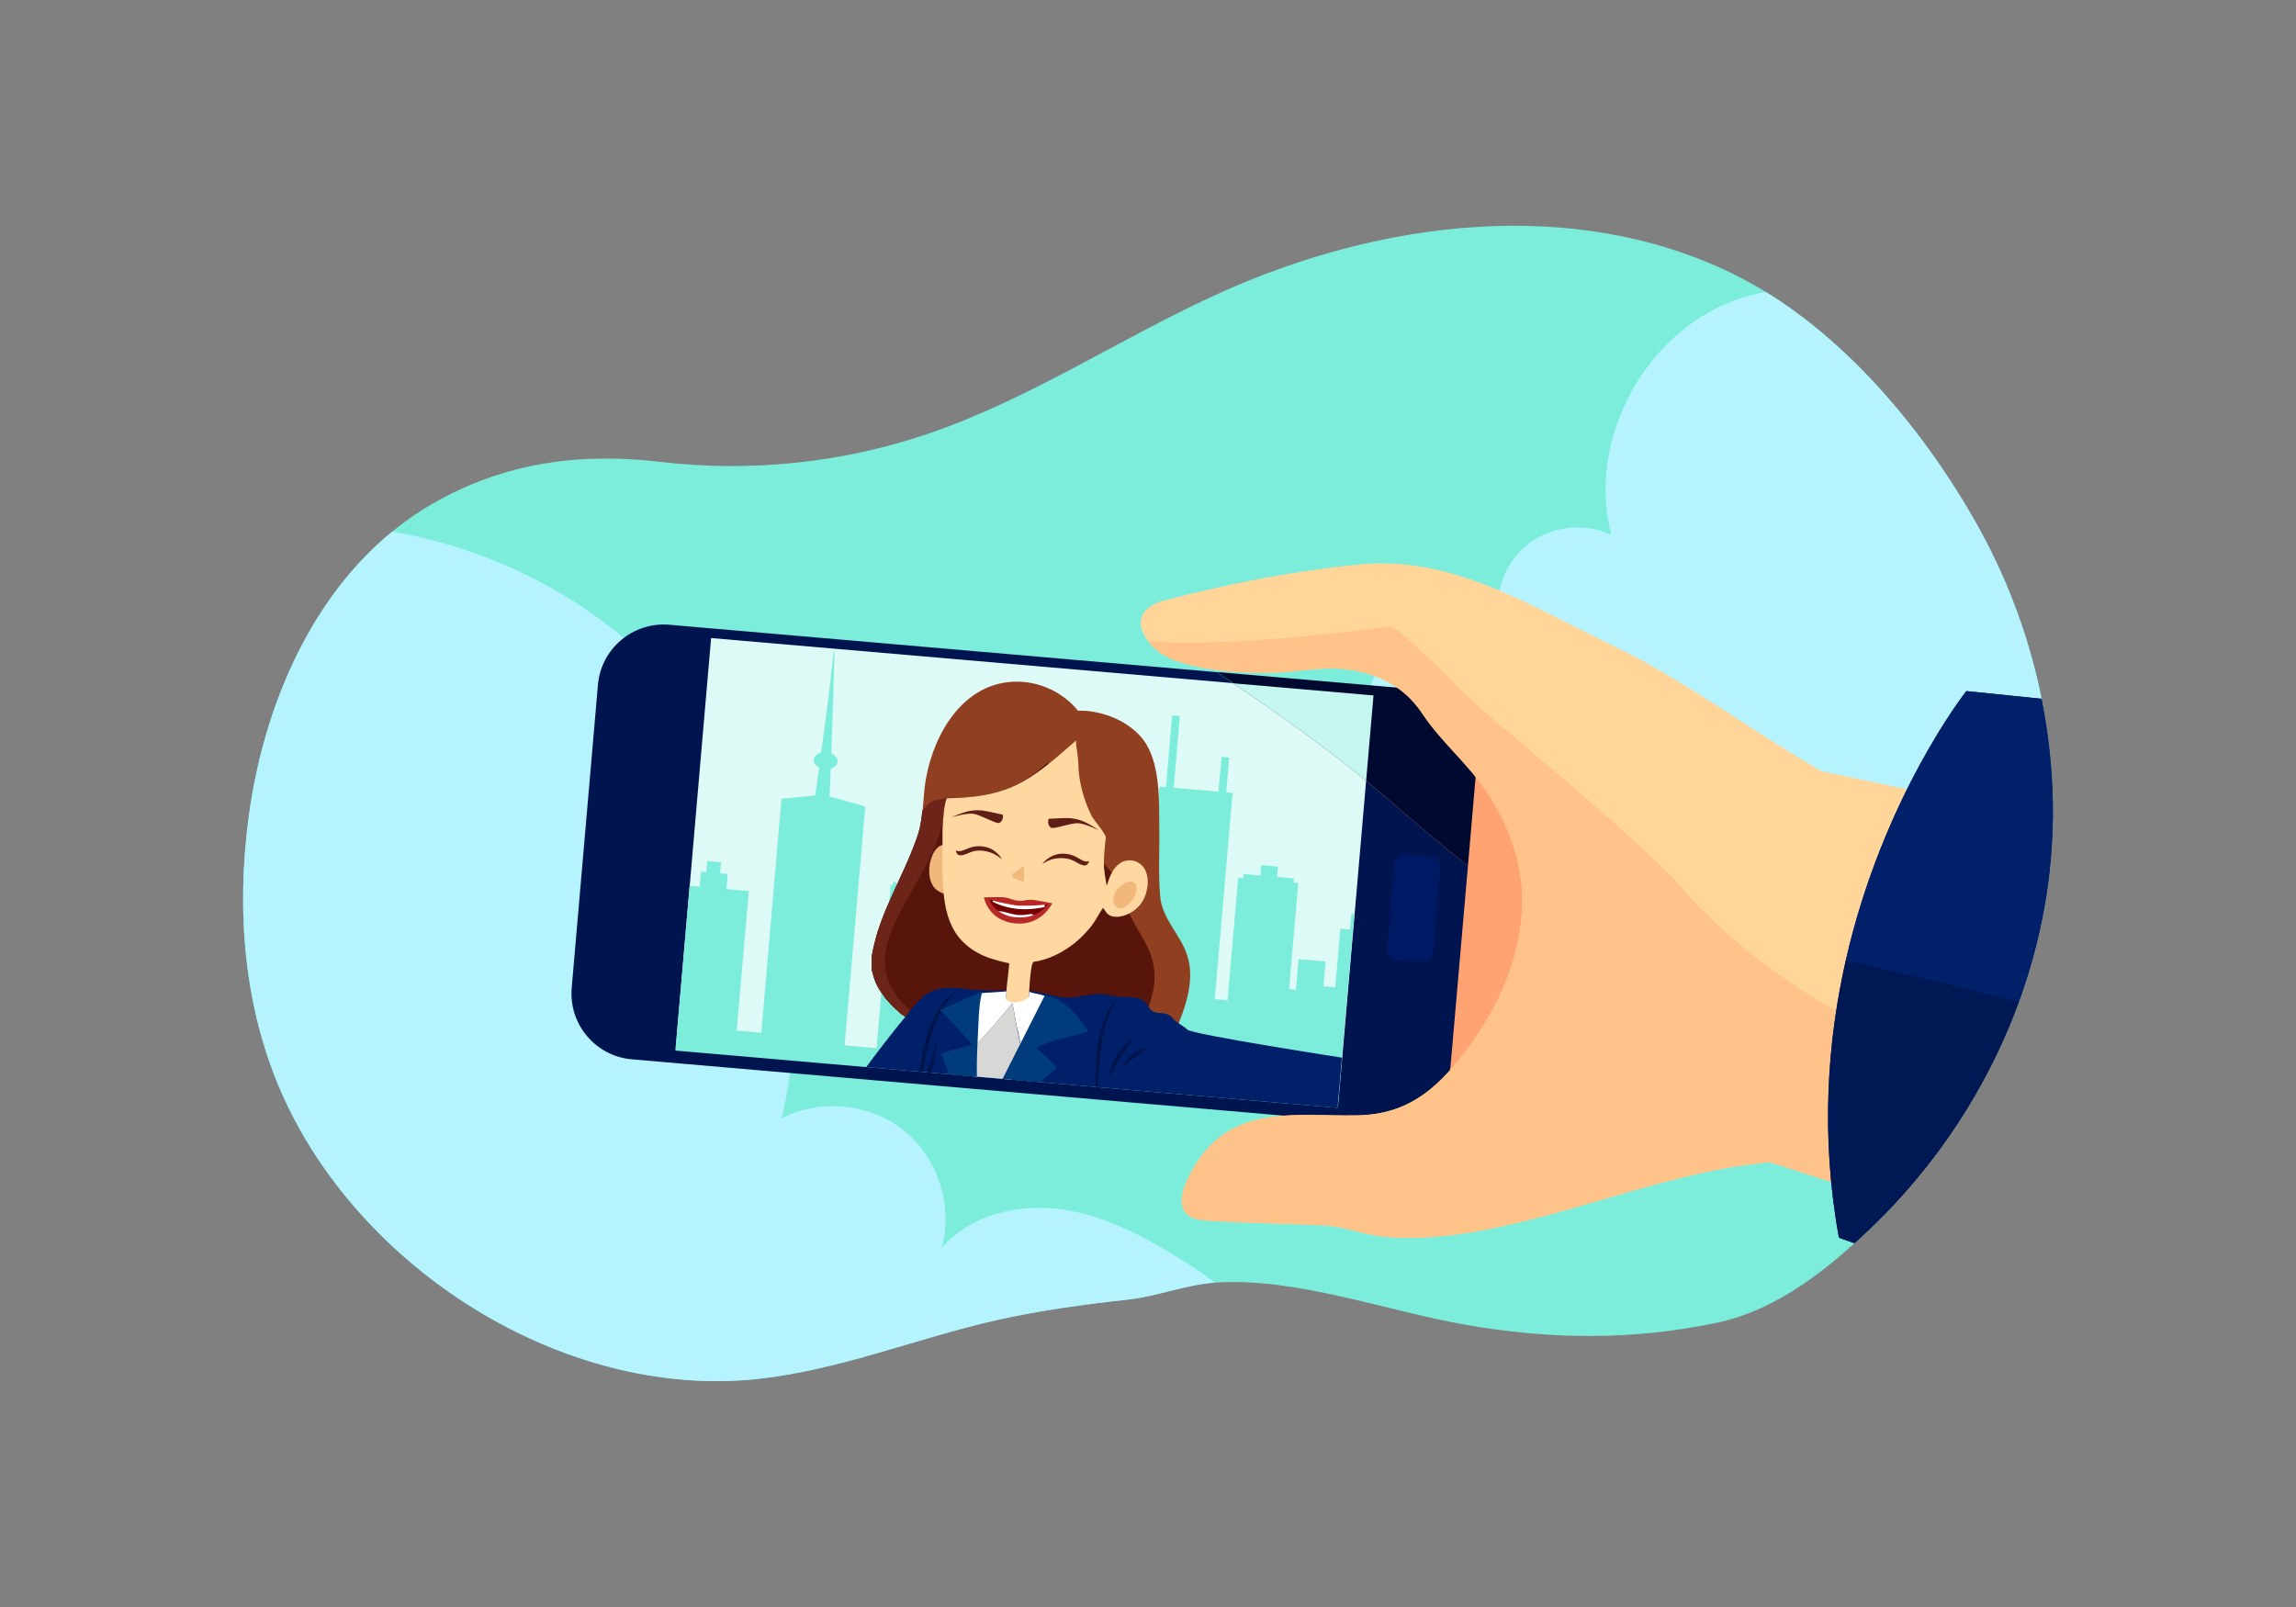 <?xml version="1.0" encoding="utf-8"?>
<!-- Generator: Adobe Illustrator 19.1.0, SVG Export Plug-In . SVG Version: 6.00 Build 0)  -->
<svg version="1.1" id="Layer_1" xmlns="http://www.w3.org/2000/svg" xmlns:xlink="http://www.w3.org/1999/xlink" x="0px" y="0px"
	 width="1400px" height="980px" viewBox="0 0 1400 980" enable-background="new 0 0 1400 980" xml:space="preserve">
<rect x="0" y="0" width="1400" height="980" fill="#808080" stroke="none"/>
<g>
	<path fill-rule="evenodd" clip-rule="evenodd" fill="#7CECDB" d="M893.8,807.9c-48.5-8.4-103.6-29.1-153-25.7
		c-17.8,1.2-34.9,8.3-52.8,10.3c-27.1,3-53.9,6.6-80.6,12.6c-48.7,11.1-95.6,30.4-145.2,35.8c-118.7,12.8-244-67.4-291-175.6
		c-22.6-52-27.1-110.6-19.6-166.8c10.1-75.9,45.8-153.1,112.1-191.3c43.7-25.2,89.9-31.3,138.3-25.6c55.4,6.6,112.3,0.7,165.1-17.5
		c62.2-21.4,117.5-58.8,177.5-85.8c98-44.1,215.2-58.6,311.7-11.5c62.2,30.3,113.9,91.1,148,151c36.6,64.2,53.6,139.9,45.5,213.5
		c-8.9,81-47.8,157.8-106,214.6c-27.7,27-59.4,53-97.6,60.9c-51.2,10.6-99.8,10.1-151.4,1.3C894.5,808.1,894.2,808,893.8,807.9z"/>
	<g>
		<defs>
			<path id="SVGID_1_" d="M893.8,807.9c-48.5-8.4-103.6-29.1-153-25.7c-17.8,1.2-34.9,8.3-52.8,10.3c-27.1,3-53.9,6.6-80.6,12.6
				c-48.7,11.1-95.6,30.4-145.2,35.8c-118.7,12.8-244-67.4-291-175.6c-22.6-52-27.1-110.6-19.6-166.8
				c10.1-75.9,45.8-153.1,112.1-191.3c43.7-25.2,89.9-31.3,138.3-25.6c55.4,6.6,112.3,0.7,165.1-17.5
				c62.2-21.4,117.5-58.8,177.5-85.8c98-44.1,215.2-58.6,311.7-11.5c62.2,30.3,113.9,91.1,148,151c36.6,64.2,53.6,139.9,45.5,213.5
				c-8.9,81-47.8,157.8-106,214.6c-27.7,27-59.4,53-97.6,60.9c-51.2,10.6-99.8,10.1-151.4,1.3C894.5,808.1,894.2,808,893.8,807.9z"
				/>
		</defs>
		<clipPath id="SVGID_2_">
			<use xlink:href="#SVGID_1_"  overflow="visible"/>
		</clipPath>
		<path clip-path="url(#SVGID_2_)" fill-rule="evenodd" clip-rule="evenodd" fill="#B5F3FF" d="M1210.6,254
			c-21.2-56.9-90.5-90.7-148.4-72.4c-57.9,18.3-95.1,85.9-79.7,144.6c-15.9-7.6-35.9-5.5-50,5c-14.1,10.6-21.6,29.3-18.7,46.7
			c-21.4-3.5-44.6,1.2-61.1,15.3s-24.8,38.1-17.7,58.6c6.6,19.1,24.5,32.1,42.9,40.3c35.5,15.8,76.8,18.2,113.9,6.7
			c16.9-5.3,33.6-13.4,51.3-12.9c15.1,0.4,29.2,7.2,43.4,12.3c85.9,30.8,190.3-1.6,243.6-75.6L1210.6,254z"/>
		<path clip-path="url(#SVGID_2_)" fill-rule="evenodd" clip-rule="evenodd" fill="#B5F3FF" d="M100.6,332.7
			c98.9-31.2,213.7-5.4,289.7,65.2S500.6,581.1,476.7,682c23.5-12.2,54.1-9.1,74.7,7.6s29.9,46,22.8,71.5
			c17.7-20.6,47.5-27.5,74.4-23.4c26.8,4.1,51.3,17.5,74.2,32c32.8,20.6,67.6,52,62.2,90.3c-3.1,21.7-19.3,39.7-38.4,50.4
			c-19.1,10.7-41,15.2-62.5,19.1c-138.1,25.3-282.8,34.7-417-6.4c-134.2-41-256.8-139.9-296.7-274.5L100.6,332.7z"/>
		<g clip-path="url(#SVGID_2_)">
			<path fill-rule="evenodd" clip-rule="evenodd" fill="#FFA372" d="M992.1,467.2C862.1,443,721.2,488.9,630.4,585
				c60.5,33.8,127.5,54.1,193.9,74.2c32.3,9.8,65.9,19.7,99.4,15.4c33.5-4.3,67.2-26.8,73.3-60L992.1,467.2z"/>
			<path fill-rule="evenodd" clip-rule="evenodd" fill="#00144F" d="M741.9,409.9L408.2,381c-22.2-1.9-41.7,14.5-43.6,36.6
				l-16,184.8c-1.9,22.2,14.5,41.7,36.6,43.6l455.8,39.4c22.2,1.9,41.7-14.5,43.6-36.6l10.5-120.8c-16.4-12.8-32.4-26.6-48.6-40.5
				C812.6,458.3,778.9,434.9,741.9,409.9z"/>
			<path fill-rule="evenodd" clip-rule="evenodd" fill="#000A31" d="M900.6,464l-5.5,64c-16.4-12.8-32.4-26.6-48.6-40.5
				c-4.5-3.9-9-7.7-13.5-11.4c-26.3-21.6-52.8-40.3-81.1-59.5c-3.3-2.3-6.6-4.5-10-6.8L864,420.4C886.1,422.3,902.6,441.9,900.6,464
				z"/>
			<path fill-rule="evenodd" clip-rule="evenodd" fill="#DEFAF6" d="M833,476.2l-17.1,198.1L412,639.3l21.6-250.2l318.2,27.5
				C780.2,435.9,806.7,454.6,833,476.2z"/>
			<path fill-rule="evenodd" clip-rule="evenodd" fill="#C5F6EF" d="M837.5,424.1l-4.5,52.1c-26.3-21.6-52.8-40.3-81.1-59.5
				L837.5,424.1z"/>
			<g>
				<defs>
					
						<rect id="SVGID_3_" x="422" y="407.7" transform="matrix(0.996 8.620036e-002 -8.620036e-002 0.996 48.291 -51.859)" width="405.4" height="251.1"/>
				</defs>
				<clipPath id="SVGID_4_">
					<use xlink:href="#SVGID_3_"  overflow="visible"/>
				</clipPath>
				<path clip-path="url(#SVGID_4_)" fill-rule="evenodd" clip-rule="evenodd" fill="#7CECDB" d="M188.3,608l-7.1,82.6l863.4,74.7
					l7.8-89.6l-1.1-0.1l-4,45.8l-2.7-0.2l3.9-45.4l-4.2-0.4l-4.8-10.2l-3.9-0.3l0.3-4.6l-8.5-0.7l-0.4,4.5l-3.1-0.3l-6.6,9.4
					l-4.4-0.3l-4.1,47.7l-2.1-0.2l0.4-4.8l-2.1-0.2l7.8-89.9l-5.9-0.5l0.4-4.1l-7.9-7.8l0.5-6l-6.3-0.5l0.7-7.9l-3.9-0.3l1.1-13
					l-2.8-0.2l-1.1,13l-3.9-0.3l-0.6,7.9l-6.2-0.5l-0.5,5.8l-10.9,7.6l-0.3,3l-4.9-0.4l-2.2,25.7l-14-1.2l-1.3,15.5l-5.5-0.5
					l-1.8,21.1l-12.1-1l4-46.3l-3.9-0.3l1.6-18.9l-5.8-0.5l5.4-62.7l-4.9-0.4l0.2-1.9l-7.3-0.6l0.9-11.2l-2.2-0.1l-0.9,11.1
					l-26.2-2.3l-0.2,2.3l-5-0.4l-4.8,55l-4.3,3l-10.6-0.9l2.8-32.8l-13.7-13.6l-24.5-2.1l-0.8,9.5l-5.9-0.5l-3.1,35.8l-7.2-0.6
					l1.3-15.2l-16.5-1.4l-1.6,18.7l-4.2-0.4l5.6-64.7l-2.8-0.2l0.2-2.6l-10.3-0.9l0.5-6.3l-10.1-0.9l-0.5,6.3l-10.3-0.9l-0.2,2.6
					l-3.1-0.3l-6.5,74.7l-7.8-0.7l10.9-125.8l-3.9-0.3l1.8-21.2l-4.6-0.5l-2,21.3l-27.2-2.4l3.7-43.8l-4.7-0.3L711,480l-4-0.3
					l-14.1,162.5l-6.3-0.5l8.9-102.5l-3-0.3l0.3-3.7l-4.1-0.4l-0.3,3.7l-4.1-0.4l0.1-1.1l-3.2-0.3l-0.1,1.1l-3.7-0.3l0.1-1.1
					l-4.6-0.4l-0.1,1.1l-5.1-0.4l0.2-2.7l-3.5-0.3l-0.2,2.7l-1.6-0.1l0.1-1.1l-3.2-0.3l-0.1,1.1l-4.3-0.4l-8.4,94.7l-0.7,7.8l-1-0.1
					l-5.5-0.6l9.7-112.1l-14.6-1.3l0.5-6.3l-6.6-0.6l-0.5,6.3L623,523l0.1-1l-4.9-0.4l-0.1,1l-4.9-0.4l0.1-1l-2.5-0.2l-0.1,1l-3-0.3
					l-9.1,105.5l-4.9-0.4l-10.2,11.7l-1.4,1.6l8.3-96.5l-2.6-0.2l0.3-4l-2.6-0.2l-0.2,2l-1.7-0.1l-0.2,2.1l-14.6-1.3l0.1-1.3
					l-4.3-0.4l-0.1,1.3l-3.4-0.3l0.8-9.3l-1.7-0.2l-0.8,9.3l-12.9-1.1l0.2-1.9l-2-0.2l-0.2,1.9l-1.4-0.1l-8.6,99.6l-19.5-1.7
					l12.6-145.7l-21.8-6.1l0.8-17c2.3-0.7,4-2.2,4.1-4.2c0.2-2.1-1.4-4-3.8-5.1l1.1-34l1.1-34.6l-3.9,34.4l-4.5,33.8
					c-2.5,0.6-4.3,2.2-4.5,4.3c-0.2,1.9,1.2,3.7,3.3,4.8l-2.4,17l-20.6,2l-12.3,142.7l-15-1.3l7.4-85.1l-13.6-1.2l0.7-9.2l-4.6-0.4
					l0.5-6.7l-8.3-0.8l-0.6,6.8l-3.3-0.3l-0.8,9.1l-26.7-2.3l-0.5,5.5l-7.6-0.7l-2,23l-2.5-0.2l-14.5,9l-2.8,32.8l-10.1-0.9l0.2-2.7
					l-12.3-1.1l-0.3,2.7l-13.8-1.2l0.8-8.9l-6.1-0.5l0.6-6.8l-7.8-0.7l-0.6,6.8l-2.5-0.2l-2.3,26.6l-7-0.6l-1,11.7l-6.8-0.6l2-23.4
					l-7.4-0.6l0.5-6.3l-14.6-1.3l-0.9,10.1l-4.4-0.4l-1.7,20.5l-12.7-1l0.3-3.5l-1.5-0.1l0.3-3.5l-6.1-0.5l0.4-4.2l-11.3-1l-0.3,4.2
					l-6.6-0.6l-0.3,3.5l-9.4-0.8l-0.4,4.1l-10.7-0.9l0.8-9l-8.3-0.7l-0.6,6.5l-6.8-0.6l1.1-12.5L188.3,608L188.3,608z"/>
				<path clip-path="url(#SVGID_4_)" fill-rule="evenodd" clip-rule="evenodd" fill="#904021" d="M564.6,474.9
					c5-28.2,23.4-59.3,55.6-59.2c14.2,0,28.2,6.7,37.1,17.7c15-0.5,33.7,7.1,41.7,20.5c8.4,14.1,7.7,34.5,7.9,50.4
					c0.2,13.9-0.7,28.3,0.5,42.2c1.2,14,12.3,23.2,16.5,36.1c2.7,8.2,2.1,16.8,0.2,25c-1.5,6.5-3.9,12.8-6.5,19
					c-1.1,2.6-10.3,24.3-12,23.9c-0.1,0-155.8-31.7-155.8-31.7c-8.4-7.6-20.9-19.6-17.9-36.7c4.6-26.3,19.4-47.5,28-73.2
					C563.3,498.6,562.5,486.6,564.6,474.9z"/>
				<path clip-path="url(#SVGID_4_)" fill-rule="evenodd" clip-rule="evenodd" fill="#58150C" d="M638.8,465
					c5.5,25.7,22.8,50.1,45.4,74l0,0c1.8,36.3,41,39.9,4,98.7L552,620.2l-2.9-2.2l-0.4-0.3l0,0l-0.3-0.3l-0.1-0.1l-0.2-0.2l-0.2-0.2
					l-0.3-0.3l-0.1-0.1l-0.3-0.3l-0.1-0.1l-0.3-0.2l-0.2-0.1l-0.3-0.3l-0.2-0.2l-0.2-0.2l-0.2-0.2l-0.3-0.3l-0.2-0.2l-0.3-0.2
					l-0.2-0.2l-0.2-0.2l-0.2-0.2l-0.2-0.2l-0.2-0.2l-0.2-0.2l-0.2-0.2l-0.2-0.2l-0.2-0.2c-0.1-0.1-0.2-0.2-0.3-0.3l-0.2-0.2
					l-0.2-0.3l-0.2-0.2l-0.2-0.3l-0.2-0.2l-0.2-0.2l-0.2-0.2l-0.2-0.2c-0.1-0.1-0.1-0.2-0.2-0.2c-0.1-0.1-0.1-0.2-0.2-0.3
					c-0.1-0.1-0.1-0.2-0.2-0.2c-0.1-0.1-0.1-0.2-0.2-0.2c-0.1-0.1-0.1-0.2-0.2-0.3c-0.1-0.1-0.1-0.2-0.2-0.2
					c-0.1-0.1-0.1-0.2-0.2-0.2c-0.1-0.1-0.1-0.2-0.2-0.3c-0.1-0.1-0.1-0.2-0.2-0.3c-0.1-0.1-0.1-0.2-0.2-0.3
					c-0.1-0.1-0.2-0.2-0.2-0.3c-0.1-0.1-0.1-0.1-0.2-0.2c-0.1-0.1-0.2-0.2-0.2-0.3c0-0.1-0.1-0.1-0.1-0.2c-0.3-0.4-0.5-0.7-0.8-1.1
					l0,0c0,0-0.1-0.1-0.1-0.1c-0.1-0.1-0.2-0.3-0.3-0.4c0-0.1-0.1-0.1-0.1-0.2c-0.1-0.1-0.2-0.2-0.2-0.4c-0.1-0.1-0.1-0.2-0.2-0.3
					c-0.1-0.1-0.1-0.2-0.2-0.3c-0.1-0.1-0.1-0.2-0.2-0.3c-0.1-0.1-0.1-0.2-0.2-0.3c-0.1-0.1-0.1-0.2-0.2-0.3
					c-0.1-0.1-0.1-0.2-0.2-0.3c-0.1-0.1-0.1-0.2-0.2-0.3c-0.1-0.1-0.1-0.2-0.2-0.3c0-0.1-0.1-0.2-0.1-0.3c-0.1-0.1-0.1-0.2-0.2-0.3
					c0-0.1-0.1-0.2-0.1-0.3c-0.1-0.1-0.1-0.2-0.2-0.3c0-0.1-0.1-0.2-0.1-0.3c-0.1-0.1-0.1-0.2-0.2-0.3c0-0.1-0.1-0.2-0.1-0.3
					c-0.1-0.1-0.1-0.2-0.2-0.3c0-0.1-0.1-0.2-0.1-0.3c-0.1-0.1-0.1-0.2-0.2-0.3c0-0.1-0.1-0.2-0.1-0.3c0-0.1-0.1-0.2-0.1-0.3
					c0-0.1-0.1-0.2-0.1-0.3c0-0.1-0.1-0.2-0.1-0.3c0-0.1-0.1-0.2-0.1-0.3c0-0.1-0.1-0.2-0.1-0.3c0-0.1-0.1-0.2-0.1-0.3
					c0-0.1-0.1-0.2-0.1-0.3c0-0.1-0.1-0.2-0.1-0.3c0-0.1-0.1-0.2-0.1-0.4c0-0.1-0.1-0.2-0.1-0.3c0-0.1-0.1-0.2-0.1-0.4
					c0-0.1-0.1-0.2-0.1-0.3c0-0.1-0.1-0.2-0.1-0.3c0-0.1-0.1-0.2-0.1-0.3c0-0.1-0.1-0.2-0.1-0.4c0-0.1,0-0.2-0.1-0.3
					c0-0.1-0.1-0.2-0.1-0.4c0-0.1,0-0.2-0.1-0.3c0-0.1,0-0.2-0.1-0.4c0-0.1,0-0.2-0.1-0.3c0-0.1,0-0.2-0.1-0.4c0-0.1,0-0.2-0.1-0.3
					c0-0.1,0-0.3-0.1-0.4c0-0.1,0-0.2,0-0.3c0-0.1,0-0.3,0-0.4c0-0.1,0-0.2,0-0.3c0-0.1,0-0.3,0-0.4c0-0.1,0-0.2,0-0.3
					c0-0.1,0-0.2,0-0.4c0-0.1,0-0.2,0-0.4c0-0.1,0-0.2,0-0.4c0-0.1,0-0.2,0-0.4c0-0.1,0-0.3,0-0.4c0-0.1,0-0.2,0-0.3
					c0-0.1,0-0.3,0-0.4c0-0.1,0-0.2,0-0.3c0-0.1,0-0.3,0-0.4c0-0.1,0-0.2,0-0.3c0-0.1,0-0.3,0-0.4c0-0.1,0-0.2,0-0.3
					c0-0.2,0-0.3,0-0.5c0-0.1,0-0.2,0-0.3c0-0.1,0-0.3,0-0.5c0-0.1,0-0.2,0-0.3c0-0.2,0-0.4,0.1-0.5c0-0.1,0-0.2,0-0.2
					c0-0.3,0.1-0.5,0.1-0.8c4.6-26.3,19.4-47.5,28-73.2c1.5-4.6,2.2-9.5,2.7-14.6l0,0c5.8-4,8.6-5.6,14.5-7.8
					C613.2,487.3,627.9,474.5,638.8,465L638.8,465z"/>
				<path clip-path="url(#SVGID_4_)" fill-rule="evenodd" clip-rule="evenodd" fill="#6D2519" d="M559.9,620.6l-7.9-0.4l-2.9-2.2
					l-0.4-0.3l0,0l-0.3-0.3l-0.1-0.1l-0.2-0.2l-0.2-0.2l-0.3-0.3l-0.1-0.1l-0.3-0.3l-0.1-0.1l-0.3-0.2l-0.2-0.1l-0.3-0.3l-0.2-0.2
					l-0.2-0.2l-0.2-0.2l-0.3-0.3l-0.2-0.2l-0.3-0.2l-0.2-0.2l-0.2-0.2l-0.2-0.2l-0.2-0.2l-0.2-0.2l-0.2-0.2l-0.2-0.2l-0.2-0.2
					l-0.2-0.2c-0.1-0.1-0.2-0.2-0.3-0.3l-0.2-0.2l-0.2-0.3l-0.2-0.2l-0.2-0.3l-0.2-0.2l-0.2-0.2l-0.2-0.2l-0.2-0.2
					c-0.1-0.1-0.1-0.2-0.2-0.2c-0.1-0.1-0.1-0.2-0.2-0.3c-0.1-0.1-0.1-0.2-0.2-0.2c-0.1-0.1-0.1-0.2-0.2-0.2
					c-0.1-0.1-0.1-0.2-0.2-0.3c-0.1-0.1-0.1-0.2-0.2-0.2c-0.1-0.1-0.1-0.2-0.2-0.2c-0.1-0.1-0.1-0.2-0.2-0.3
					c-0.1-0.1-0.1-0.2-0.2-0.3c-0.1-0.1-0.1-0.2-0.2-0.3c-0.1-0.1-0.2-0.2-0.2-0.3c-0.1-0.1-0.1-0.1-0.2-0.2
					c-0.1-0.1-0.2-0.2-0.2-0.3c0-0.1-0.1-0.1-0.1-0.2c-0.3-0.4-0.5-0.7-0.8-1.1l0,0c0,0-0.1-0.1-0.1-0.1c-0.1-0.1-0.2-0.3-0.3-0.4
					c0-0.1-0.1-0.1-0.1-0.2c-0.1-0.1-0.2-0.2-0.2-0.4c-0.1-0.1-0.1-0.2-0.2-0.3c-0.1-0.1-0.1-0.2-0.2-0.3c-0.1-0.1-0.1-0.2-0.2-0.3
					c-0.1-0.1-0.1-0.2-0.2-0.3c-0.1-0.1-0.1-0.2-0.2-0.3c-0.1-0.1-0.1-0.2-0.2-0.3c-0.1-0.1-0.1-0.2-0.2-0.3
					c-0.1-0.1-0.1-0.2-0.2-0.3c0-0.1-0.1-0.2-0.1-0.3c-0.1-0.1-0.1-0.2-0.2-0.3c0-0.1-0.1-0.2-0.1-0.3c-0.1-0.1-0.1-0.2-0.2-0.3
					c0-0.1-0.1-0.2-0.1-0.3c-0.1-0.1-0.1-0.2-0.2-0.3c0-0.1-0.1-0.2-0.1-0.3c-0.1-0.1-0.1-0.2-0.2-0.3c0-0.1-0.1-0.2-0.1-0.3
					c-0.1-0.1-0.1-0.2-0.2-0.3c0-0.1-0.1-0.2-0.1-0.3c0-0.1-0.1-0.2-0.1-0.3c0-0.1-0.1-0.2-0.1-0.3c0-0.1-0.1-0.2-0.1-0.3
					c0-0.1-0.1-0.2-0.1-0.3c0-0.1-0.1-0.2-0.1-0.3c0-0.1-0.1-0.2-0.1-0.3c0-0.1-0.1-0.2-0.1-0.3c0-0.1-0.1-0.2-0.1-0.3
					c0-0.1-0.1-0.2-0.1-0.4c0-0.1-0.1-0.2-0.1-0.3c0-0.1-0.1-0.2-0.1-0.3c0-0.1-0.1-0.2-0.1-0.3c0-0.1-0.1-0.2-0.1-0.3
					c0-0.1-0.1-0.2-0.1-0.3c0-0.1-0.1-0.2-0.1-0.4c0-0.1,0-0.2-0.1-0.3c0-0.1-0.1-0.2-0.1-0.4c0-0.1,0-0.2-0.1-0.3
					c0-0.1,0-0.2-0.1-0.4c0-0.1,0-0.2-0.1-0.3c0-0.1,0-0.2-0.1-0.4c0-0.1,0-0.2-0.1-0.3c0-0.1,0-0.3-0.1-0.4c0-0.1,0-0.2,0-0.3
					c0-0.1,0-0.3,0-0.4c0-0.1,0-0.2,0-0.3c0-0.1,0-0.3,0-0.4c0-0.1,0-0.2,0-0.3c0-0.1,0-0.2,0-0.4c0-0.1,0-0.2,0-0.4
					c0-0.1,0-0.2,0-0.4c0-0.1,0-0.2,0-0.4c0-0.1,0-0.3,0-0.4c0-0.1,0-0.2,0-0.3c0-0.1,0-0.3,0-0.4c0-0.1,0-0.2,0-0.3
					c0-0.1,0-0.3,0-0.4c0-0.1,0-0.2,0-0.3c0-0.1,0-0.3,0-0.4c0-0.1,0-0.2,0-0.3c0-0.2,0-0.3,0-0.5c0-0.1,0-0.2,0-0.3
					c0-0.1,0-0.3,0-0.5c0-0.1,0-0.2,0-0.3c0-0.2,0-0.4,0.1-0.5c0-0.1,0-0.2,0-0.2c0-0.3,0.1-0.5,0.1-0.8c4.6-26.3,19.4-47.5,28-73.2
					c1.5-4.6,2.2-9.5,2.7-14.6l0,0c1-0.7,2.7-4.1,5.3-5.4c3.6-1.9,8.2-1.7,9.2-2.3c-1.4,52.4-66.2,89.6-21.9,129.6
					C557,617.8,558.6,619.3,559.9,620.6"/>
				<path clip-path="url(#SVGID_4_)" fill-rule="evenodd" clip-rule="evenodd" fill="#00206A" d="M821.5,645.5
					c0.9,3.3,5.1,15.7-5.8,30.3c-29.9,40.1-101.4,106-115.4,115.2c-7.8-11.3-11.9-20.4-20.4-31.1c19.3-17.9,39.4-34.3,31.9-36.8
					c-5.9-2,5-7,3.5-7.8c-3.7-1.9-39.2-45.4-41.3-45.2c-2.5,0.2-4,10.7-7.2,16.2c-4.5,8.3-3.6,8.6-7.4,16.4
					c-4.5,8.3-7.3,11.8-3.6,20.3c3.1,7.1,8.8,13.2,11.9,20.4c2.6,5.8,8.4,25.4,7.1,27.4c-3.4,5.1-53.4,22.3-54.6,22.1
					c-1.3-0.3-20.2-23-29-30c-10.1,8.5-17.3,19.7-26.7,28.2c-3.7-7.8-17.2-17.3-13.4-24.8c2.5-5,5.7-17.6,8.3-25.9
					c2.8-9.1,3.1-18.6,1.6-27.5c-1.7-10.1-5.4-13.2-4.4-24c-10,7.2-30.2,20.1-30.6,24.7c-0.3,3.1,14.6,25.6,22.4,36.2
					c-13.8,8.2-22.1,15.5-28.4,30.6c-12.1-11.6-23.6-30.1-29.8-45c-3.6-8.4-7.3-16.2-4.8-24.1c3.1-7.2,10.1-15.3,15-21.8
					c17-24.1,33.8-47.9,52.6-70.6c11.3-15.2,17.6-18,35.2-15.9c16.6,1.9,22.8,0.5,37.1,1.1c6.9,0,19.1,4.4,26,4.3
					c7.5,0,16.5-3.6,24.4-1.6c11.6,2.9,19.7-1.5,24.6,7c3.7,7.2,10.5,0.7,15.5,8c1.1,1.3,7,4.7,8.1,6
					C725,630.6,821.5,645.5,821.5,645.5"/>
				<path clip-path="url(#SVGID_4_)" fill-rule="evenodd" clip-rule="evenodd" fill="#00144C" d="M583.1,603.9c0,0-0.9,0.7-2.4,2
					c-0.8,0.6-1.6,1.4-2.6,2.4c-0.5,0.5-1,1-1.5,1.6c-0.5,0.6-1,1.2-1.5,1.9c-1.1,1.3-2.1,2.8-3.1,4.5c-1.1,1.6-2,3.5-3,5.3
					c-0.9,1.9-1.8,3.9-2.5,6c-0.8,2.1-1.4,4.2-2.1,6.4c-0.5,2.2-1.1,4.4-1.5,6.5c-0.5,2.2-0.8,4.3-1.2,6.4c-0.6,4.1-1,8-1.3,11.4
					c-0.4,3.3-0.5,6.1-0.6,8.1c-0.1,1.9-0.2,3.1-0.2,3.1c0,0,1-4.4,2.2-10.9c0.6-3.3,1.3-7.1,2.1-11.2c0.8-4.1,1.8-8.4,2.9-12.6
					c0.6-2.1,1.2-4.2,1.9-6.3c0.7-2.1,1.5-4,2.2-5.9c0.9-1.8,1.6-3.7,2.6-5.3c0.9-1.7,1.8-3.2,2.7-4.6c0.9-1.4,1.8-2.6,2.6-3.7
					c0.8-1.1,1.5-2,2.2-2.7C582.4,604.8,583.1,603.9,583.1,603.9"/>
				<path clip-path="url(#SVGID_4_)" fill-rule="evenodd" clip-rule="evenodd" fill="#F2B77B" d="M571.4,542.9
					c14.2,10.4,15.8-19.8,8.7-25.8C569.1,507.9,561,535.3,571.4,542.9"/>
				<path clip-path="url(#SVGID_4_)" fill-rule="evenodd" clip-rule="evenodd" fill="#FFD8A1" d="M574.7,523.1c0-0.1,0-0.2,0-0.3
					c0-0.6,0-1.2,0-1.8c0-0.1,0-0.2,0-0.3c0-0.6,0-1.2,0-1.8c0-0.6,0-1.2,0-1.8c0-0.1,0-0.2,0-0.4c0-0.6,0-1.2,0-1.8
					c0-0.1,0-0.2,0-0.3c0-0.6,0-1.3,0-1.9c0,0,0-0.1,0-0.1c0-0.6,0-1.2,0-1.8c0-0.1,0-0.1,0-0.2c0-0.6,0-1.2,0-1.8
					c0-0.1,0-0.2,0-0.3c0-0.6,0-1.2,0-1.8c0-0.1,0-0.1,0-0.2c0-0.6,0-1.2,0.1-1.8c0,0,0-0.1,0-0.1c0-0.6,0.1-1.2,0.1-1.8
					c0-0.1,0-0.2,0-0.3c0-0.6,0.1-1.2,0.1-1.8c0-0.1,0-0.2,0-0.3c0-0.6,0.1-1.2,0.2-1.9c0.1-0.6,0.1-1.2,0.2-1.8c0-0.1,0-0.2,0-0.3
					c0.1-0.6,0.1-1.2,0.2-1.8c0-0.1,0-0.2,0-0.3c0.1-0.6,0.2-1.2,0.3-1.8c0,0,0,0,0,0c0.3-1.9,0.7-3.9,1.3-5.7
					c14.7-0.2,29.6-1.7,42.9-8.3c13.5-6.6,24.8-17.2,36-26.9c0,4.4,1.3,9.1,1.4,13.8c0.1,5.6,0.9,11.2,2.3,16.6
					c1.4,5.4,3.4,10.7,5.9,15.7c1.2,2.3,8.9,11.2,8.6,13.2c-0.7,5-1.1,10-1.2,15c-0.1,5,1,9.4,1.7,14.3c1-3,2-6.1,3.6-8.8
					s4-5.1,7-6.2c3.5-1.2,7.7-0.4,10.5,2.2c6,5.5,4.4,16.9,0.3,23c-2.7,3.9-6.7,6.8-11.3,8.1c-2.4,0.7-5,0.9-7.4,0.1
					c-2.7-1-3.4-3-4.9-5c-2.6,3.7-4.5,7.8-7.3,11.4c-3,3.7-6.3,7.1-10,10.1c-7.3,5.8-15.9,10.2-25.2,11.5c-0.6,1-1,2.2-1.2,3.8
					c-0.9,5.2-1,9.6-1.4,14.8c-0.1,1-0.2,2.1-0.3,3.2c-5.5,4.1-9.4,4.2-14.1,1.6c0.3-1.8,0.4-3.4,0.5-5c0.4-5.9,1-8,1.8-17.5
					c-3.2-0.7-6.2-1.5-9-2.3c-7.3-2-14-5.6-19.2-10.8c0,0,0,0-0.1-0.1c-3.5-3.5-5.9-7.4-7.7-11.8c-4.7-11.4-4.6-25.2-4.8-37.2
					C574.7,524.4,574.7,523.7,574.7,523.1z"/>
				<path clip-path="url(#SVGID_4_)" fill-rule="evenodd" clip-rule="evenodd" fill="#FFFFFF" d="M617.3,611.9
					c-7.7,9.2-15.6,18.9-24.2,27.3c0.1-11-1.2-25,3.6-33.5l17-1.1c-0.1,1.6-0.3,3.2-0.5,5c4.7,2.6,8.6,2.5,14.1-1.6
					c0.1-1.1,0.2-2.1,0.3-3.2c0.7,0.2,1.3,0.4,2,0.7c16,2.8,14.6,6.8,6.6,20.4c-4.1,6.5-7.9,13.2-11.8,19.9
					c-1.5-5.9-2.7-12.2-3.7-17.1C619.1,623.2,618.7,617.5,617.3,611.9"/>
				<path clip-path="url(#SVGID_4_)" fill-rule="evenodd" clip-rule="evenodd" fill="#D7D7D6" d="M617.3,611.9
					c1.4,5.6,1.8,11.3,3.2,16.9c1.1,4.9,2.2,11.2,3.7,17.1c-8.4,14.6-16.9,29.2-27.8,41.5c-5.6-14.8-4.1-31.5-3.5-46.4
					c0-0.6,0-1.1,0-1.7C601.7,630.7,609.6,621.1,617.3,611.9"/>
				<path clip-path="url(#SVGID_4_)" fill-rule="evenodd" clip-rule="evenodd" fill="#00144C" d="M570.7,635.5c0,0-0.2,0.9-0.6,2.4
					c-0.2,0.8-0.4,1.7-0.6,2.7c-0.2,1.1-0.5,2.3-0.9,3.5c-0.4,1.3-0.8,2.6-1.2,4c-0.4,1.4-1.1,2.9-1.6,4.5c-1.1,3.1-2.4,6.4-3.7,9.7
					c-0.6,1.7-1.2,3.3-1.8,5c-0.6,1.6-1,3.3-1.5,4.9c-0.5,1.6-0.9,3.2-1.2,4.7c-0.3,1.5-0.6,2.9-0.8,4.3c-0.3,1.3-0.3,2.6-0.4,3.6
					c-0.1,1.1-0.1,2-0.2,2.8c-0.1,1.6-0.1,2.4-0.1,2.4s0.2-0.9,0.6-2.4c0.2-0.8,0.4-1.7,0.6-2.7c0.3-1,0.4-2.2,0.9-3.5
					c0.4-1.3,0.8-2.6,1.2-4.1c0.4-1.5,1-2.9,1.5-4.5c1.1-3.1,2.3-6.4,3.6-9.7c0.6-1.7,1.2-3.3,1.8-5c0.6-1.6,1.1-3.3,1.6-4.9
					c0.5-1.6,1-3.1,1.3-4.7c0.3-1.5,0.6-3,0.9-4.3c0.3-1.3,0.4-2.5,0.5-3.6c0.1-1.1,0.1-2,0.2-2.8
					C570.6,636.4,570.7,635.5,570.7,635.5"/>
				<path clip-path="url(#SVGID_4_)" fill-rule="evenodd" clip-rule="evenodd" fill="#003B7C" d="M637.1,607
					c11.6,1.5,20.9,13.4,26.5,22c-10.1,3.5-22,4.7-31.4,10c1.3,2,11.2,9.9,11.9,11.8c1,3-46.2,34.2-47.9,37L637.1,607z"/>
				<path clip-path="url(#SVGID_4_)" fill-rule="evenodd" clip-rule="evenodd" fill="#003B7C" d="M599.1,604.5
					c-1.7,5-2.2,12.6-2.4,17.8c-0.4,9.9-1.1,19.6-1.1,29.4c0,7.3,0.9,29.5,0.9,35.6c-6.6-5.3-11.3-16.1-14.3-23.9
					c-2.9-6.9-5.5-13.8-8.2-20.7c5.9-3,12.9-3,18.8-6.1c-3.1-2.8-17.1-18.6-19.6-20.7L599.1,604.5z"/>
				<path clip-path="url(#SVGID_4_)" fill-rule="evenodd" clip-rule="evenodd" fill="#F2B77B" d="M681.1,553.5
					c-0.9-0.6-1.6-1.8-2.1-3.6c-2.3-8.7,15.1-18.7,14-6.8C692.5,548,685.1,556.3,681.1,553.5"/>
				<path clip-path="url(#SVGID_4_)" fill-rule="evenodd" clip-rule="evenodd" fill="#00144C" d="M676.8,657.3c0,0,0.2-0.4,0.5-1.2
					c0.1-0.4,0.3-0.8,0.5-1.4c0.2-0.5,0.4-1.1,0.7-1.7c0.3-0.6,0.6-1.2,0.9-1.9c0.3-0.7,0.8-1.4,1.1-2.1c0.7-1.5,1.7-2.9,2.6-4.4
					c1-1.4,2-2.9,3-4.2c0.5-0.7,1-1.3,1.4-1.9c0.5-0.6,0.9-1.2,1.3-1.7c0.8-1.1,1.5-1.9,2-2.6c0.5-0.6,0.7-1,0.7-1
					c0,0-0.4,0.2-1.1,0.7c-0.7,0.4-1.7,1-2.7,2c-1.1,0.9-2.3,1.9-3.4,3.2c-0.6,0.6-1.2,1.3-1.7,2c-0.5,0.7-1.1,1.5-1.6,2.2
					c-0.5,0.8-0.9,1.6-1.4,2.4c-0.5,0.8-0.8,1.6-1.1,2.4c-0.3,0.8-0.7,1.6-0.9,2.4c-0.2,0.8-0.4,1.5-0.5,2.2
					c-0.2,0.7-0.3,1.3-0.2,1.9c0,0.6,0,1,0,1.4C676.8,656.9,676.8,657.3,676.8,657.3"/>
				<path clip-path="url(#SVGID_4_)" fill-rule="evenodd" clip-rule="evenodd" fill="#00144C" d="M682,609.2c0,0-0.2,0.1-0.6,0.3
					c-0.4,0.2-1,0.6-1.6,1.3c-0.6,0.7-1.3,1.4-2,2.5c-0.7,1-1.5,2.1-2.2,3.5c-0.7,1.3-1.4,2.8-2.1,4.4c-0.7,1.6-1.3,3.3-1.8,5.1
					c-0.5,1.8-1.1,3.7-1.4,5.6c-0.4,1.9-0.8,3.9-1,5.9c-0.6,3.9-0.9,7.9-1,11.6c-0.2,3.7-0.1,7.2-0.1,10.1c0,3,0.2,5.4,0.2,7.2
					c0.1,1.7,0.1,2.7,0.1,2.7s0.1-1,0.3-2.7c0.2-1.7,0.5-4.2,0.7-7.1c0.3-2.9,0.5-6.4,0.9-10c0.1-1.8,0.4-3.7,0.5-5.6
					c0.2-1.9,0.4-3.9,0.7-5.8c0.2-1.9,0.6-3.9,0.9-5.7c0.4-1.9,0.7-3.7,1.2-5.5c0.5-1.8,0.9-3.5,1.4-5c0.5-1.6,1.1-3.1,1.7-4.4
					c0.5-1.3,1.2-2.5,1.7-3.6c0.5-1,1.1-1.9,1.5-2.6c0.5-0.6,0.9-1.2,1.3-1.4C681.8,609.3,682,609.2,682,609.2"/>
				<path clip-path="url(#SVGID_4_)" fill-rule="evenodd" clip-rule="evenodd" fill="#00144C" d="M699.5,639.3c0,0-0.3,0-0.8,0.1
					c-0.5,0.1-1.3,0.1-2.1,0.4c-0.9,0.3-1.9,0.7-2.9,1.2c-1,0.5-2,1.2-3,1.9c-0.9,0.8-1.8,1.5-2.6,2.3c-0.8,0.8-1.5,1.6-2,2.3
					c-1.1,1.4-1.6,2.5-1.6,2.5c0,0,1.1-0.5,2.6-1.5c1.5-1,3.3-2.3,5.1-3.7c0.9-0.7,1.8-1.4,2.6-2c0.8-0.7,1.6-1.2,2.3-1.7
					c0.7-0.6,1.3-0.9,1.7-1.3C699.3,639.6,699.5,639.3,699.5,639.3"/>
				<path clip-path="url(#SVGID_4_)" fill-rule="evenodd" clip-rule="evenodd" fill="#5F1F16" d="M610.9,524c0,0-3.1-6.4-10.9-7.7
					c-9.6-1.6-12.7,4.5-17.2,2.3c0,0,0.3,3.4,3.3,3c4.3-0.5,6.3-3.5,13.2-2.8C606.3,519.7,609.5,523.1,610.9,524"/>
				<path clip-path="url(#SVGID_4_)" fill-rule="evenodd" clip-rule="evenodd" fill="#5F1F16" d="M635.6,526.9c0,0,3.9-5.9,11.7-6.3
					c9.8-0.3,12,6.1,16.8,4.5c0,0-0.7,3.4-3.7,2.6c-4.2-1.1-5.8-4.2-12.7-4.4C640.7,523.1,637,526.1,635.6,526.9"/>
				<path clip-path="url(#SVGID_4_)" fill-rule="evenodd" clip-rule="evenodd" fill="#5F1F16" d="M611.4,496.8c0,0-5.4-1.2-8.7-1.9
					c-3.2-0.7-8.9-1.5-14.8,0.5c-5.9,2-7.1,2.8-7.9,3c0,0,9.6-2.8,13.7-2.1c4.1,0.7,12.5,5.5,14.9,5.6
					C611.1,502,612,498.2,611.4,496.8"/>
				<path clip-path="url(#SVGID_4_)" fill-rule="evenodd" clip-rule="evenodd" fill="#5F1F16" d="M639.5,499.3c0,0,5.6-0.2,8.9-0.4
					c3.3-0.2,9,0.1,14.5,3.1c5.5,3,6.5,4,7.3,4.4c0,0-9-4.4-13.2-4.4c-4.2,0-13.3,3.3-15.6,2.9C639,504.4,638.7,500.5,639.5,499.3"
					/>
				<path clip-path="url(#SVGID_4_)" fill-rule="evenodd" clip-rule="evenodd" fill="#740200" d="M639.6,551.3c0,0-6.1,9.3-16.4,9.1
					c-10.4-0.2-18.4-6.1-18.4-6.1l-2.5-6.3l10.9,0.3l8.2,2.3l12.8-0.4L639.6,551.3z"/>
				<path clip-path="url(#SVGID_4_)" fill-rule="evenodd" clip-rule="evenodd" fill="#FFFFFF" d="M636.9,551c0,0,0.6,2-0.2,2.2
					c-0.7,0.1-8.4,2-17,1c-8.7-1-14.4-4.3-14.4-4.3l0.1-1.5c0,0,12,1.9,15.8,2.3C625,551,636.9,551,636.9,551"/>
				<path clip-path="url(#SVGID_4_)" fill-rule="evenodd" clip-rule="evenodd" fill="#FFFFFF" d="M630.9,558.6c0,0-1.3-1.3-2.3-1.2
					c-1,0.1-4.7,1-8.8,0.5c-4-0.5-9.7-2.9-11.5-2l9.9,4.9c0,0,7.6-0.4,8-0.4C626.5,560.5,630.9,558.6,630.9,558.6"/>
				<path clip-path="url(#SVGID_4_)" fill-rule="evenodd" clip-rule="evenodd" fill="#B62927" d="M610,547.1
					c4.7-0.1,7.2,1.8,10.1,2.1l1.2,0.1c2.9,0.3,5.7-1.2,10.3-0.3c5.2,1,9.9,1.8,9.9,1.8l0,0.4c0,0-3.3,0.5-9.1,0.9
					c-4.3,0.3-9.1,0.2-11.3,0.2l-1.2-0.1c-2.2-0.4-6.9-1.1-11.1-2.1c-5.6-1.3-8.8-2.4-8.8-2.4l0-0.4
					C600,547.1,604.8,547.2,610,547.1"/>
				<path clip-path="url(#SVGID_4_)" fill-rule="evenodd" clip-rule="evenodd" fill="#B62927" d="M638.9,551.4c0,0-5.4,9-19,8
					c-13.6-1-16.8-11.1-16.8-11.1l-3.1-0.8c0,0,2.6,14,18.9,15.6c16.2,1.7,22.6-12.1,22.6-12.1L638.9,551.4z"/>
			</g>
			<polygon fill-rule="evenodd" clip-rule="evenodd" fill="#706D68" points="853.3,421.5 853.3,421.5 853.2,421.3 853.2,421.3 			
				"/>
			<path fill-rule="evenodd" clip-rule="evenodd" fill="#001964" d="M857.7,521l14.2,1.2c3.8,0.3,6.6,3.7,6.3,7.4l-4.4,50.7
				c-0.3,3.8-3.7,6.6-7.4,6.3l-14.2-1.2c-3.8-0.3-6.6-3.7-6.3-7.4l4.4-50.7C850.6,523.5,853.9,520.7,857.7,521"/>
			<path fill-rule="evenodd" clip-rule="evenodd" fill="#FFD59A" d="M1375.3,533.2c0,4.1-15,72.7-29.3,137.5
				c-13.2,59.5-25.9,115.8-25.9,115.8l-240.9-77.8c-2.4,0.3-4.8,0.5-7.1,0.8c-62.9,7.2-122.5,35.3-185.3,43.5
				c-13.9,1.8-27.9,2.4-41.7,1.3c-12.5-1-24.8-6.3-37.2-7c-23.9-1.2-48-1.3-72.1-3c-5.1-0.4-10.9-1.2-13.7-6
				c-2.9-5-1.1-11.9,1.3-17.4c22-49.5,64.8-39.9,104.2-40.7c32.5-0.6,50.8-17.6,70.7-45.4c17.8-24.9,31.1-57.2,29.9-89.6
				c-0.8-22.9-9.7-44.4-21.7-62.4c-11.6-17.4-27.5-30.1-39-47.4c-10-15-23.5-22.7-40.1-26.2c-18.2-3.9-35.1,0.9-53.2,1.1
				c-19.3,0.2-39-1.1-57.5-7.5c-6.4-2.2-12.6-6.6-16.6-11.8c-7.1-9.1-7.4-20.4,10.5-25c39.6-10.3,79.1-18,119.5-21.9
				c56-5.1,103.5,25.6,153.4,49.6c43.7,21.1,82.4,50.6,124.8,75.2c0.8,0.5,1.6,1,2.5,1.4C1168.6,482.5,1375.3,526.4,1375.3,533.2z"
				/>
			<path fill-rule="evenodd" clip-rule="evenodd" fill="#FFC389" d="M1345.9,670.7c-13.2,59.5-25.9,115.8-25.9,115.8l-240.9-77.8
				c-2.4,0.3-4.8,0.5-7.1,0.8c-62.9,7.2-122.5,35.3-185.3,43.5c-13.9,1.8-27.9,2.4-41.7,1.3c-12.5-1-24.8-6.3-37.2-7
				c-23.9-1.2-48-1.3-72.1-3c-5.1-0.4-10.9-1.2-13.7-6c-2.9-5-1.1-11.9,1.3-17.4c22-49.5,64.8-39.9,104.2-40.7
				c32.5-0.6,50.8-17.6,70.7-45.4c17.8-24.9,31.1-57.2,29.9-89.6c-0.8-22.9-9.7-44.4-21.7-62.4c-11.6-17.4-27.5-30.1-39-47.4
				c-10-15-23.5-22.7-40.1-26.2c-18.2-3.9-35.1,0.9-53.2,1.1c-19.3,0.2-39-1.1-57.5-7.5c-6.4-2.2-12.6-6.6-16.6-11.8
				c46.4,4,126.9-6.2,145.4-8.7c2.5-0.3,5,0.4,6.9,2.1c7.3,6.4,26.2,23.1,37.2,35.1c13.8,15.1,109.2,90.4,138.1,124.3
				c28.9,33.9,86.6,75.3,124.3,86.6C1178.2,638.3,1283.9,658.9,1345.9,670.7z"/>
			<path fill-rule="evenodd" clip-rule="evenodd" fill="#001954" d="M1522,460.9c-6.1-7.6-323-39.4-323-39.4s-50.7,64.1-73.5,164.1
				c-11.1,48.9-15.6,106.4-4.2,169.2c171.7,60.3,220.8,99.2,220.8,99.2s46.5-96.5,92.3-193.8C1480.1,562.8,1525,464.6,1522,460.9z"
				/>
			<path fill-rule="evenodd" clip-rule="evenodd" fill="#00206A" d="M1397.8,652.7c12.4,2.5,24.5,5,36.6,7.4
				c45.7-97.3,90.6-195.5,87.6-199.3c-6.1-7.6-323-39.4-323-39.4s-50.7,64.1-73.5,164.1c10.7,2.6,21.6,5.2,32.8,7.8
				C1241.5,612.2,1314,635.7,1397.8,652.7z"/>
			<path fill-rule="evenodd" clip-rule="evenodd" fill="#001954" d="M1397.8,652.7c-83.8-17-156.3-40.5-239.5-59.3
				c-11.2-2.6-22-5.1-32.8-7.8c-11.1,48.9-15.6,106.4-4.2,169.2c171.7,60.3,220.8,99.2,220.8,99.2s46.5-96.5,92.3-193.8
				C1422.3,657.6,1410.1,655.2,1397.8,652.7z"/>
			<path fill-rule="evenodd" clip-rule="evenodd" fill="#F2B77B" d="M624.3,528.1c-2.1,1.5-4.2,3-6.3,4.5c-0.3,0.2-0.7,0.5-0.8,0.9
				c-0.3,0.9,0.5,1.7,1.4,2.1c1.8,1,3.8,1.6,5.8,1.9L624.3,528.1z"/>
		</g>
	</g>
</g>
</svg>
